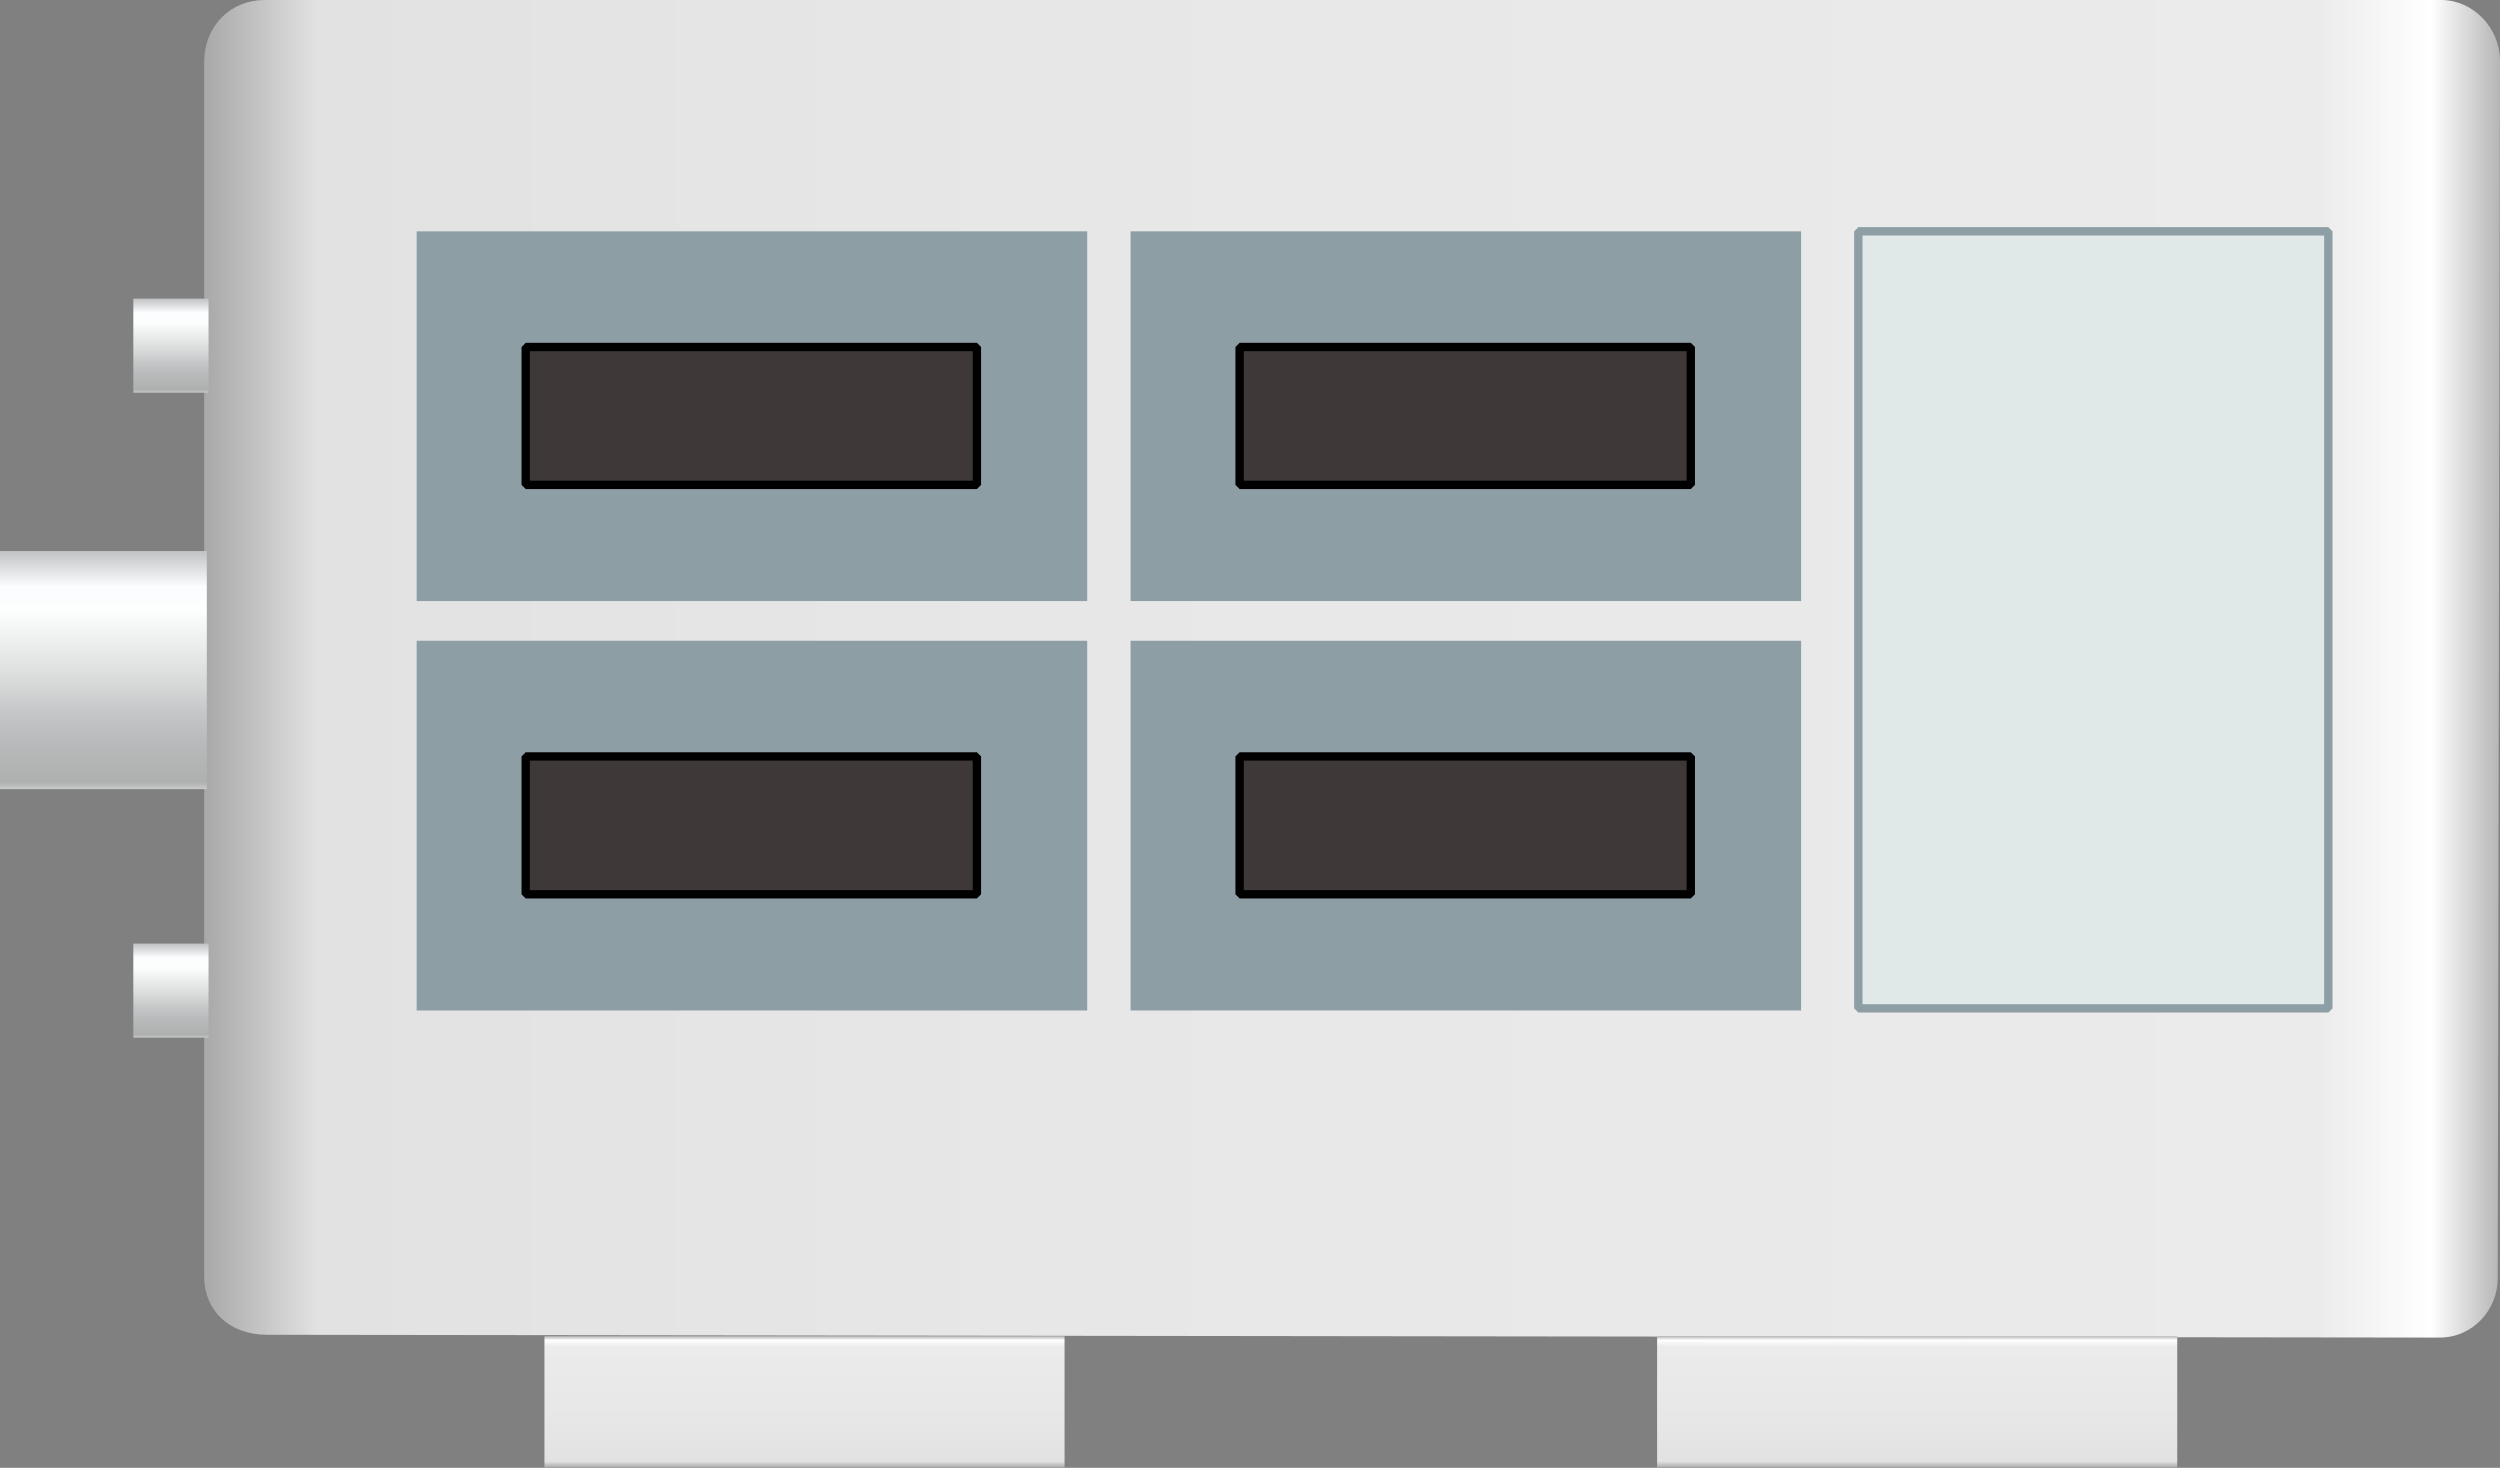 <?xml version="1.0" encoding="utf-8"?>
<!-- Generator: Adobe Illustrator 16.0.0, SVG Export Plug-In . SVG Version: 6.00 Build 0)  -->
<!DOCTYPE svg PUBLIC "-//W3C//DTD SVG 1.1//EN" "http://www.w3.org/Graphics/SVG/1.1/DTD/svg11.dtd">
<svg preserveAspectRatio="none" version="1.1" id="图层_1" xmlns="http://www.w3.org/2000/svg" xmlns:xlink="http://www.w3.org/1999/xlink" x="0px" y="0px"
	 width="299.207px" height="175.668px" viewBox="30 34.465 299.207 175.668" enable-background="new 30 34.465 299.207 175.668"
	 xml:space="preserve">
<rect x="30" y="34.465" width="299.207" height="175.668" fill="#808080" stroke="none"/>
<g id="surface461">
	
		<linearGradient id="SVGID_1_" gradientUnits="userSpaceOnUse" x1="419.098" y1="586.372" x2="52.733" y2="586.372" gradientTransform="matrix(0.75 0 0 0.75 14.885 -325.272)">
		<stop  offset="0" style="stop-color:#B5B5B5"/>
		<stop  offset="0.03" style="stop-color:#FFFFFF"/>
		<stop  offset="0.08" style="stop-color:#EBEBEB"/>
		<stop  offset="0.64" style="stop-color:#E7E7E7"/>
		<stop  offset="0.95" style="stop-color:#E2E2E2"/>
		<stop  offset="1" style="stop-color:#A8A8A8"/>
	</linearGradient>
	<path fill="url(#SVGID_1_)" d="M61.934,34.465h260.25c3.75,0,7.023,3.27,7.023,7.301l-0.273,145.699
		c0,3.75-2.961,7.086-6.957,7.086l-260.042-0.336c-4.5,0-7.5-2.93-7.5-6.961V41.965c0-4.5,3.238-7.5,7.234-7.5H61.934z"/>
	<path fill="#8E9EA5" d="M79.867,62.152h80.25v44.25h-80.25V62.152z"/>
	<path fill="#8E9EA5" d="M165.309,62.152h80.25v44.25h-80.25V62.152z"/>
	<path fill="#8E9EA5" d="M79.867,111.152h80.25v44.25h-80.25V111.152z"/>
	<path fill="#8E9EA5" d="M165.309,111.152h80.25v44.25h-80.25V111.152z"/>
	<path fill="#E0E9E8" stroke="#8E9EA5" stroke-linejoin="bevel" stroke-miterlimit="10" d="M252.41,62.152h56.25v93h-56.25V62.152z"
		/>
	
		<linearGradient id="SVGID_2_" gradientUnits="userSpaceOnUse" x1="94.233" y1="479.647" x2="94.233" y2="500.647" gradientTransform="matrix(0.75 0 0 0.75 55.61 -165.352)">
		<stop  offset="0" style="stop-color:#B5B5B5"/>
		<stop  offset="0.03" style="stop-color:#FFFFFF"/>
		<stop  offset="0.08" style="stop-color:#EBEBEB"/>
		<stop  offset="0.64" style="stop-color:#E7E7E7"/>
		<stop  offset="0.95" style="stop-color:#E2E2E2"/>
		<stop  offset="1" style="stop-color:#A8A8A8"/>
	</linearGradient>
	<path fill="url(#SVGID_2_)" d="M95.16,194.383h62.25v15.75H95.16V194.383z"/>
	
		<linearGradient id="SVGID_3_" gradientUnits="userSpaceOnUse" x1="94.232" y1="479.647" x2="94.232" y2="500.647" gradientTransform="matrix(0.75 0 0 0.75 188.779 -165.352)">
		<stop  offset="0" style="stop-color:#B5B5B5"/>
		<stop  offset="0.03" style="stop-color:#FFFFFF"/>
		<stop  offset="0.08" style="stop-color:#EBEBEB"/>
		<stop  offset="0.64" style="stop-color:#E7E7E7"/>
		<stop  offset="0.95" style="stop-color:#E2E2E2"/>
		<stop  offset="1" style="stop-color:#A8A8A8"/>
	</linearGradient>
	<path fill="url(#SVGID_3_)" d="M228.328,194.383h62.25v15.75h-62.25V194.383z"/>
	
		<linearGradient id="SVGID_4_" gradientUnits="userSpaceOnUse" x1="69.234" y1="479.651" x2="69.234" y2="517.651" gradientTransform="matrix(0.75 0 0 0.75 -9.55 -259.325)">
		<stop  offset="0" style="stop-color:#C1C2C3"/>
		<stop  offset="0.15" style="stop-color:#FBFDFE"/>
		<stop  offset="0.25" style="stop-color:#FDFEFE"/>
		<stop  offset="0.52" style="stop-color:#DCDEDE"/>
		<stop  offset="0.69" style="stop-color:#C4C5C6"/>
		<stop  offset="0.8" style="stop-color:#B9BABB"/>
		<stop  offset="0.97" style="stop-color:#AEB0B0"/>
		<stop  offset="1" style="stop-color:#C8CACB"/>
	</linearGradient>
	<path fill="url(#SVGID_4_)" d="M54.75,100.414H30v28.5h24.75V100.414z"/>
	
		<linearGradient id="SVGID_5_" gradientUnits="userSpaceOnUse" x1="58.732" y1="479.649" x2="58.732" y2="494.649" gradientTransform="matrix(0.75 0 0 0.75 6.408 -289.53)">
		<stop  offset="0" style="stop-color:#C1C2C3"/>
		<stop  offset="0.15" style="stop-color:#FBFDFE"/>
		<stop  offset="0.25" style="stop-color:#FDFEFE"/>
		<stop  offset="0.52" style="stop-color:#DCDEDE"/>
		<stop  offset="0.69" style="stop-color:#C4C5C6"/>
		<stop  offset="0.8" style="stop-color:#B9BABB"/>
		<stop  offset="0.97" style="stop-color:#AEB0B0"/>
		<stop  offset="1" style="stop-color:#C8CACB"/>
	</linearGradient>
	<path fill="url(#SVGID_5_)" d="M54.957,70.207h-9v11.25h9V70.207z"/>
	
		<linearGradient id="SVGID_6_" gradientUnits="userSpaceOnUse" x1="58.732" y1="479.649" x2="58.732" y2="494.649" gradientTransform="matrix(0.75 0 0 0.75 6.408 -212.338)">
		<stop  offset="0" style="stop-color:#C1C2C3"/>
		<stop  offset="0.15" style="stop-color:#FBFDFE"/>
		<stop  offset="0.25" style="stop-color:#FDFEFE"/>
		<stop  offset="0.52" style="stop-color:#DCDEDE"/>
		<stop  offset="0.69" style="stop-color:#C4C5C6"/>
		<stop  offset="0.8" style="stop-color:#B9BABB"/>
		<stop  offset="0.97" style="stop-color:#AEB0B0"/>
		<stop  offset="1" style="stop-color:#C8CACB"/>
	</linearGradient>
	<path fill="url(#SVGID_6_)" d="M54.957,147.398h-9v11.25h9V147.398z"/>
	<path fill="#3E3938" stroke="#000000" stroke-linejoin="bevel" stroke-miterlimit="10" d="M92.918,75.996h54v16.5h-54V75.996z"/>
	<path fill="#3E3938" stroke="#000000" stroke-linejoin="bevel" stroke-miterlimit="10" d="M178.359,75.996h54v16.5h-54V75.996z"/>
	<path fill="#3E3938" stroke="#000000" stroke-linejoin="bevel" stroke-miterlimit="10" d="M92.918,124.996h54v16.5h-54V124.996z"/>
	<path fill="#3E3938" stroke="#000000" stroke-linejoin="bevel" stroke-miterlimit="10" d="M178.359,124.996h54v16.5h-54V124.996z"
		/>
</g>
</svg>
